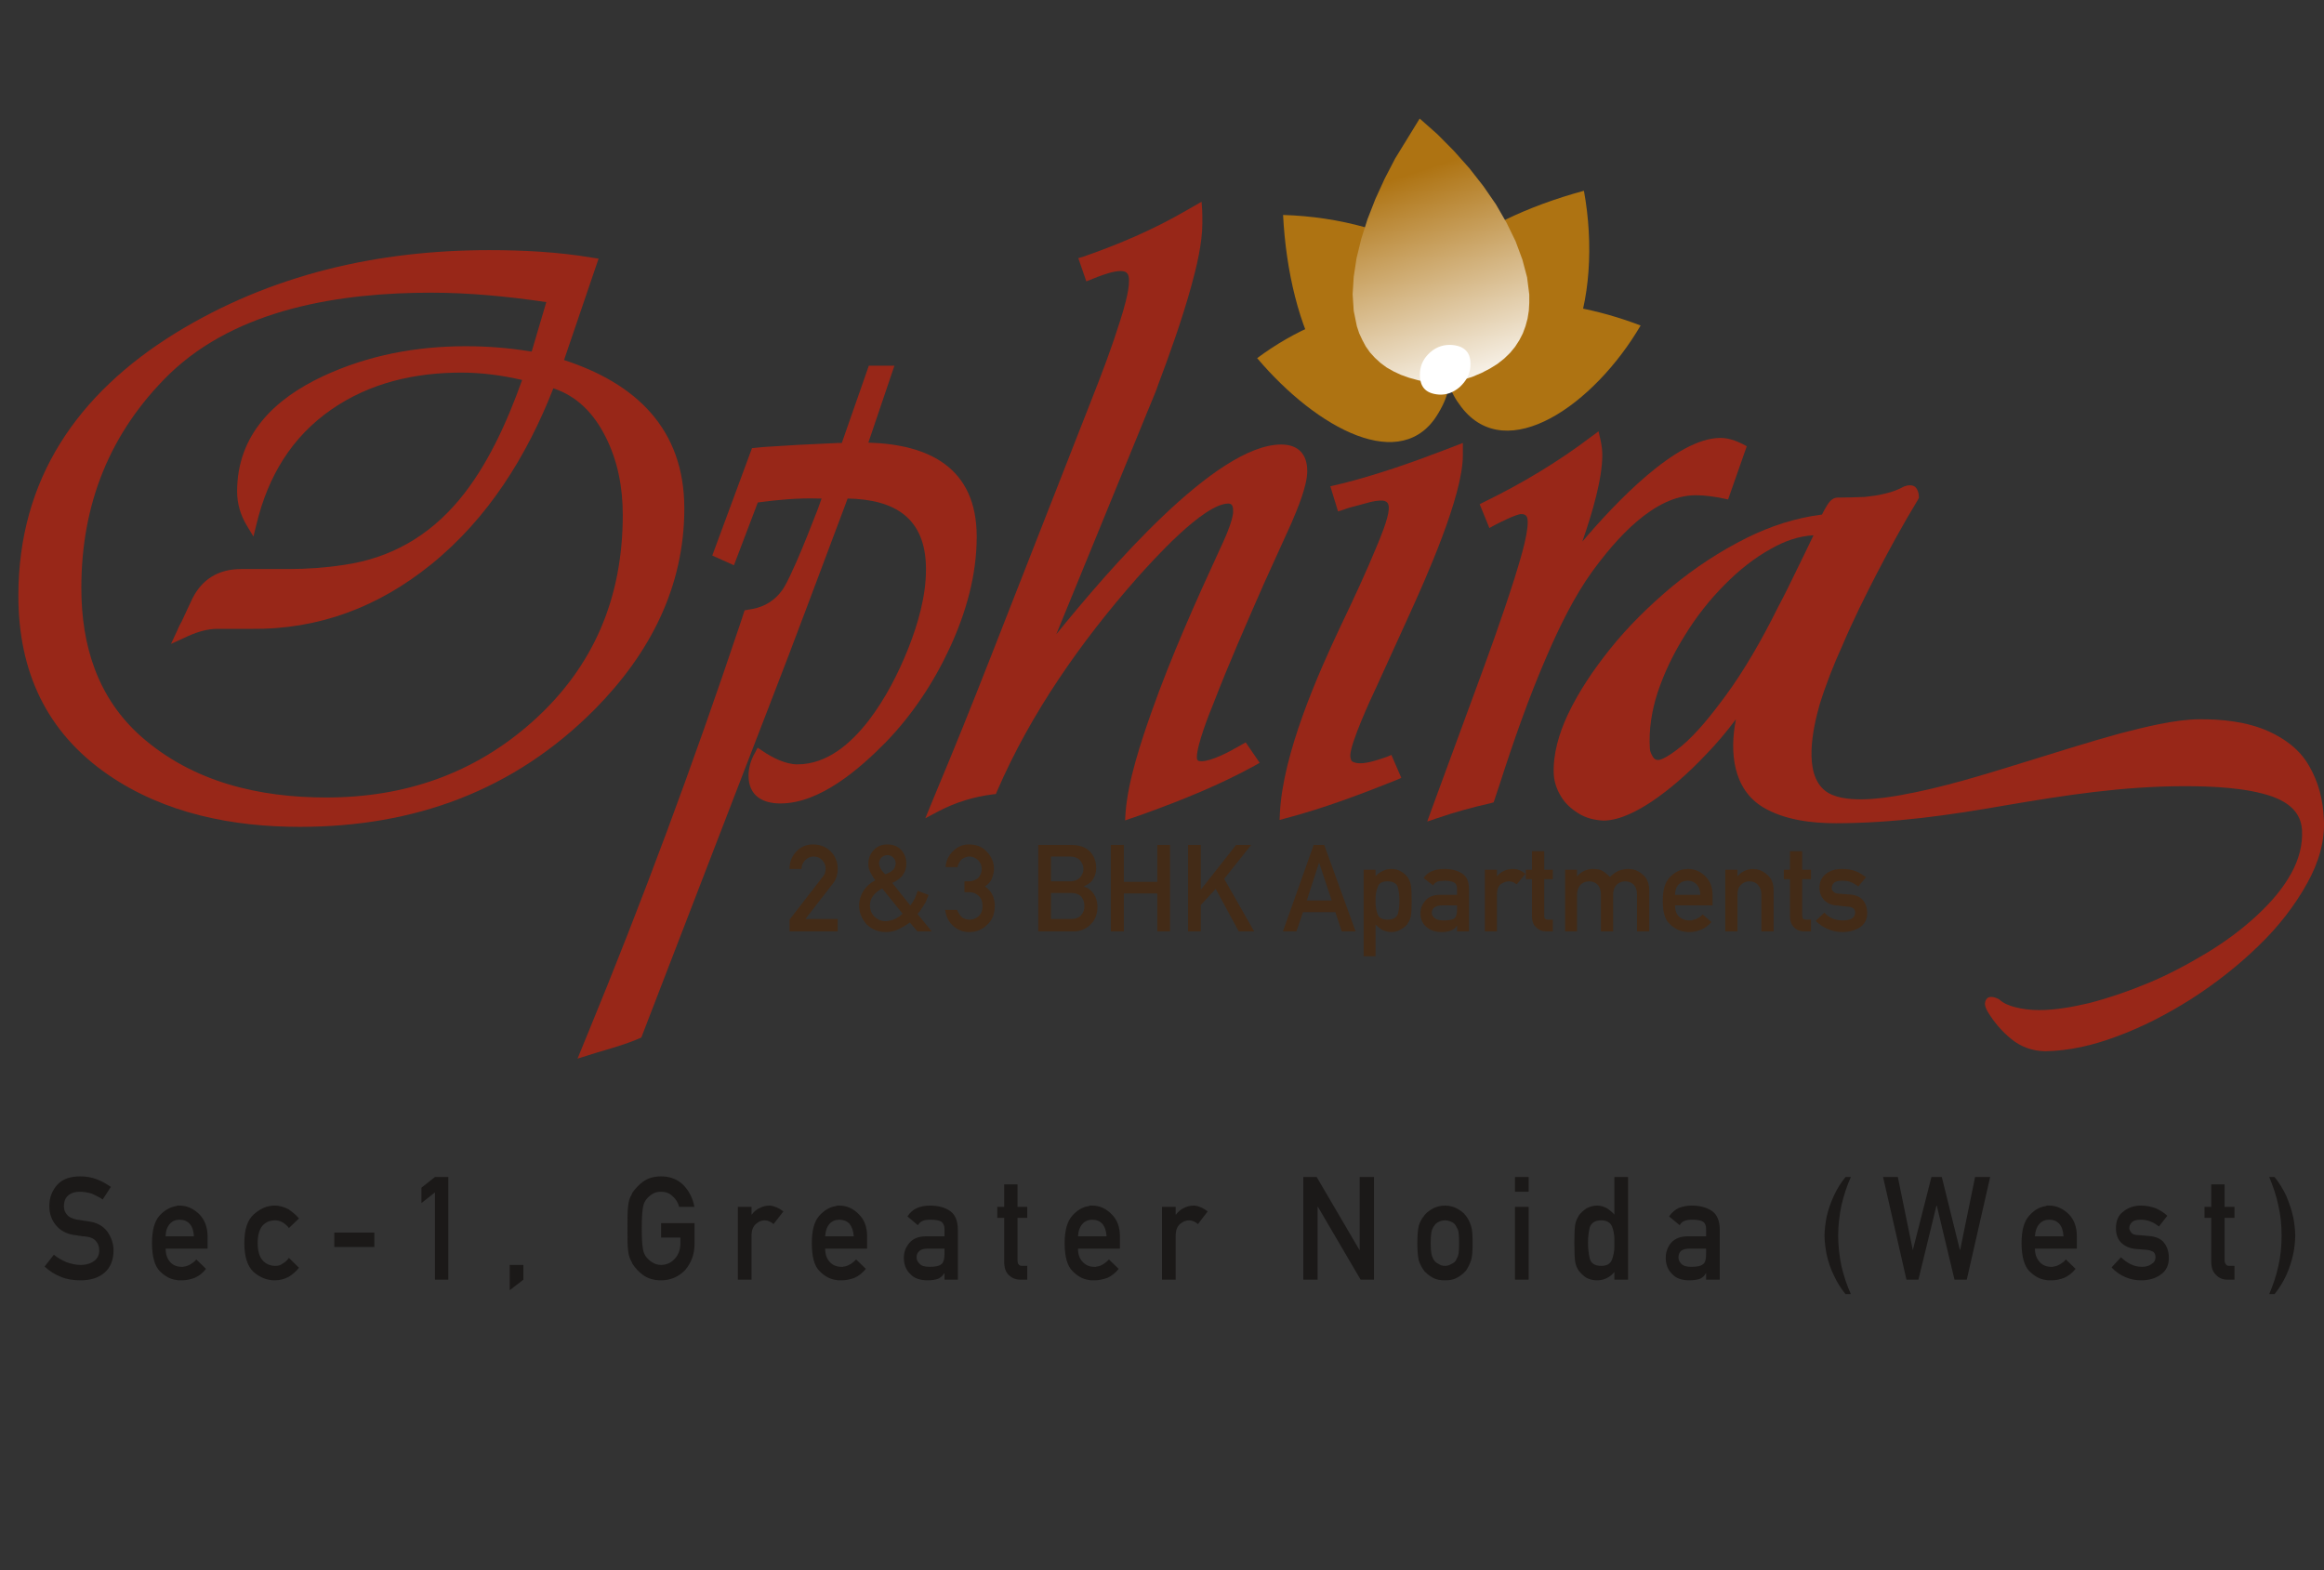 <?xml version="1.0" encoding="UTF-8"?>
<!DOCTYPE svg PUBLIC "-//W3C//DTD SVG 1.1//EN" "http://www.w3.org/Graphics/SVG/1.1/DTD/svg11.dtd">
<svg version="1.2" width="148mm" height="100mm" viewBox="0 0 14800 10000" preserveAspectRatio="xMidYMid" fill-rule="evenodd" stroke-width="28.222" stroke-linejoin="round" xmlns="http://www.w3.org/2000/svg" xmlns:ooo="http://xml.openoffice.org/svg/export" xmlns:xlink="http://www.w3.org/1999/xlink" xmlns:presentation="http://sun.com/xmlns/staroffice/presentation" xmlns:smil="http://www.w3.org/2001/SMIL20/" xmlns:anim="urn:oasis:names:tc:opendocument:xmlns:animation:1.0" xml:space="preserve">
 <rect x="0" y="0" width="14800" height="10000" fill="#333333" stroke="none"/>
 <defs class="ClipPathGroup">
  <clipPath id="presentation_clip_path" clipPathUnits="userSpaceOnUse">
   <rect x="0" y="0" width="14800" height="10000"/>
  </clipPath>
  <clipPath id="presentation_clip_path_shrink" clipPathUnits="userSpaceOnUse">
   <rect x="14" y="10" width="14771" height="9980"/>
  </clipPath>
 </defs>
 <defs class="TextShapeIndex">
  <g ooo:slide="id1" ooo:id-list="id3 id4 id5 id6 id7 id8 id9 id10 id11 id12 id13 id14 id15 id16 id17 id18 id19 id20 id21 id22 id23"/>
 </defs>
 <defs class="EmbeddedBulletChars">
  <g id="bullet-char-template-57356" transform="scale(0,-0)">
   <path d="M 580,1141 L 1163,571 580,0 -4,571 580,1141 Z"/>
  </g>
  <g id="bullet-char-template-57354" transform="scale(0,-0)">
   <path d="M 8,1128 L 1137,1128 1137,0 8,0 8,1128 Z"/>
  </g>
  <g id="bullet-char-template-10146" transform="scale(0,-0)">
   <path d="M 174,0 L 602,739 174,1481 1456,739 174,0 Z M 1358,739 L 309,1346 659,739 1358,739 Z"/>
  </g>
  <g id="bullet-char-template-10132" transform="scale(0,-0)">
   <path d="M 2015,739 L 1276,0 717,0 1260,543 174,543 174,936 1260,936 717,1481 1274,1481 2015,739 Z"/>
  </g>
  <g id="bullet-char-template-10007" transform="scale(0,-0)">
   <path d="M 0,-2 C -7,14 -16,27 -25,37 L 356,567 C 262,823 215,952 215,954 215,979 228,992 255,992 264,992 276,990 289,987 310,991 331,999 354,1012 L 381,999 492,748 772,1049 836,1024 860,1049 C 881,1039 901,1025 922,1006 886,937 835,863 770,784 769,783 710,716 594,584 L 774,223 C 774,196 753,168 711,139 L 727,119 C 717,90 699,76 672,76 641,76 570,178 457,381 L 164,-76 C 142,-110 111,-127 72,-127 30,-127 9,-110 8,-76 1,-67 -2,-52 -2,-32 -2,-23 -1,-13 0,-2 Z"/>
  </g>
  <g id="bullet-char-template-10004" transform="scale(0,-0)">
   <path d="M 285,-33 C 182,-33 111,30 74,156 52,228 41,333 41,471 41,549 55,616 82,672 116,743 169,778 240,778 293,778 328,747 346,684 L 369,508 C 377,444 397,411 428,410 L 1163,1116 C 1174,1127 1196,1133 1229,1133 1271,1133 1292,1118 1292,1087 L 1292,965 C 1292,929 1282,901 1262,881 L 442,47 C 390,-6 338,-33 285,-33 Z"/>
  </g>
  <g id="bullet-char-template-9679" transform="scale(0,-0)">
   <path d="M 813,0 C 632,0 489,54 383,161 276,268 223,411 223,592 223,773 276,916 383,1023 489,1130 632,1184 813,1184 992,1184 1136,1130 1245,1023 1353,916 1407,772 1407,592 1407,412 1353,268 1245,161 1136,54 992,0 813,0 Z"/>
  </g>
  <g id="bullet-char-template-8226" transform="scale(0,-0)">
   <path d="M 346,457 C 273,457 209,483 155,535 101,586 74,649 74,723 74,796 101,859 155,911 209,963 273,989 346,989 419,989 480,963 531,910 582,859 608,796 608,723 608,648 583,586 532,535 482,483 420,457 346,457 Z"/>
  </g>
  <g id="bullet-char-template-8211" transform="scale(0,-0)">
   <path d="M -4,459 L 1135,459 1135,606 -4,606 -4,459 Z"/>
  </g>
  <g id="bullet-char-template-61548" transform="scale(0,-0)">
   <path d="M 173,740 C 173,903 231,1043 346,1159 462,1274 601,1332 765,1332 928,1332 1067,1274 1183,1159 1299,1043 1357,903 1357,740 1357,577 1299,437 1183,322 1067,206 928,148 765,148 601,148 462,206 346,322 231,437 173,577 173,740 Z"/>
  </g>
 </defs>
 <g>
  <g id="id2" class="Master_Slide">
   <g id="bg-id2" class="Background"/>
   <g id="bo-id2" class="BackgroundObjects"/>
  </g>
 </g>
 <g class="SlideGroup">
  <g>
   <g id="container-id1">
    <g id="id1" class="Slide" clip-path="url(#presentation_clip_path)">
     <g class="Page">
      <g class="Group">
       <g class="Group">
        <g class="Group">
         <g class="com.sun.star.drawing.ClosedBezierShape">
          <g id="id3">
           <rect class="BoundingBox" stroke="none" fill="none" x="9214" y="1930" width="1235" height="814"/>
           <path fill="rgb(174,115,18)" stroke="none" d="M 9218,2278 C 9267,1849 9898,1863 10448,2073 10153,2577 9595,2970 9306,2592 9228,2491 9205,2404 9218,2278 Z"/>
          </g>
         </g>
         <g class="com.sun.star.drawing.ClosedBezierShape">
          <g id="id4">
           <rect class="BoundingBox" stroke="none" fill="none" x="8005" y="1966" width="1229" height="851"/>
           <path fill="rgb(174,115,18)" stroke="none" d="M 9160,2631 C 8931,3024 8389,2733 8006,2281 8479,1928 9135,1798 9223,2288 9245,2420 9230,2515 9160,2631 Z"/>
          </g>
         </g>
         <g class="com.sun.star.drawing.ClosedBezierShape">
          <g id="id5">
           <rect class="BoundingBox" stroke="none" fill="none" x="8171" y="1369" width="1221" height="1244"/>
           <path fill="rgb(174,115,18)" stroke="none" d="M 9020,2576 C 8509,2777 8208,2090 8171,1369 8885,1390 9607,1759 9330,2296 9255,2440 9169,2517 9020,2576 Z"/>
          </g>
         </g>
         <g class="com.sun.star.drawing.ClosedBezierShape">
          <g id="id6">
           <rect class="BoundingBox" stroke="none" fill="none" x="8977" y="1215" width="1145" height="1326"/>
           <path fill="rgb(174,115,18)" stroke="none" d="M 9057,2286 C 8753,1843 9375,1407 10087,1215 10212,1900 9994,2668 9402,2521 9241,2481 9147,2416 9057,2286 Z"/>
          </g>
         </g>
         <g class="com.sun.star.drawing.ClosedBezierShape">
          <g id="id7">
           <rect class="BoundingBox" stroke="none" fill="none" x="8614" y="755" width="1127" height="1686"/>
           <g>
            <defs>
             <linearGradient id="gradient1" x1="8875" y1="670" x2="9477" y2="2524" gradientUnits="userSpaceOnUse">
              <stop offset="0.23" style="stop-color:rgb(174,115,18)"/>
              <stop offset="1" style="stop-color:rgb(255,255,255)"/>
             </linearGradient>
            </defs>
            <path style="fill:url(#gradient1)" d="M 8974,2406 L 8921,2387 8874,2365 8830,2340 8791,2311 8756,2279 8725,2245 8698,2207 8676,2166 8656,2123 8641,2078 8621,1980 8614,1874 8621,1762 8639,1644 8669,1521 8709,1395 8759,1267 8818,1138 8885,1009 9041,755 9154,855 9259,961 9357,1071 9447,1186 9527,1302 9595,1420 9652,1537 9695,1653 9725,1766 9739,1876 9739,1928 9736,1979 9728,2029 9715,2077 9698,2123 9676,2166 9649,2208 9617,2247 9580,2283 9537,2317 9489,2347 9435,2375 9376,2400 9319,2418 9263,2431 9235,2435 9208,2438 9180,2439 9152,2439 9124,2437 9095,2434 9036,2423 8974,2406 Z"/>
           </g>
          </g>
         </g>
         <g class="com.sun.star.drawing.ClosedBezierShape">
          <g id="id8">
           <rect class="BoundingBox" stroke="none" fill="none" x="8614" y="1446" width="777" height="993"/>
          </g>
         </g>
         <g class="com.sun.star.drawing.ClosedBezierShape">
          <g id="id9">
           <rect class="BoundingBox" stroke="none" fill="none" x="8977" y="1400" width="766" height="1040"/>
          </g>
         </g>
         <g class="com.sun.star.drawing.ClosedBezierShape">
          <g id="id10">
           <rect class="BoundingBox" stroke="none" fill="none" x="9214" y="1930" width="527" height="507"/>
          </g>
         </g>
         <g class="com.sun.star.drawing.ClosedBezierShape">
          <g id="id11">
           <rect class="BoundingBox" stroke="none" fill="none" x="9449" y="1930" width="870" height="614"/>
          </g>
         </g>
         <g class="com.sun.star.drawing.ClosedBezierShape">
          <g id="id12">
           <rect class="BoundingBox" stroke="none" fill="none" x="8548" y="1966" width="921" height="647"/>
          </g>
         </g>
         <g class="com.sun.star.drawing.ClosedBezierShape">
          <g id="id13">
           <rect class="BoundingBox" stroke="none" fill="none" x="8977" y="1676" width="415" height="762"/>
          </g>
         </g>
         <g class="com.sun.star.drawing.ClosedBezierShape">
          <g id="id14">
           <rect class="BoundingBox" stroke="none" fill="none" x="117" y="1592" width="4243" height="3676"/>
           <path fill="rgb(152,39,24)" stroke="none" d="M 3592,2293 C 4044,2440 4358,2727 4358,3238 4358,3741 4137,4163 3790,4515 3272,5038 2635,5266 1909,5266 1482,5266 1050,5182 690,4935 295,4664 117,4275 117,3794 117,3048 496,2507 1113,2124 1725,1747 2407,1593 3117,1593 3337,1593 3557,1605 3771,1641 L 3812,1647 3592,2293 Z M 3592,2293 L 3592,2293 Z M 1155,3962 L 1218,3827 C 1280,3691 1389,3624 1536,3624 L 1835,3624 C 1953,3624 2070,3616 2188,3598 2484,3556 2728,3417 2921,3187 3102,2972 3230,2687 3325,2420 3196,2390 3066,2373 2938,2373 2643,2373 2358,2437 2112,2607 1857,2783 1707,3034 1634,3336 L 1614,3417 1571,3346 C 1531,3279 1510,3207 1510,3130 1510,2768 1749,2540 2057,2396 2344,2262 2652,2205 2966,2205 3100,2205 3232,2215 3365,2236 L 3386,2239 3479,1924 C 3235,1888 2988,1864 2747,1864 2172,1864 1514,1963 1079,2382 699,2754 518,3211 518,3744 518,4111 621,4444 898,4690 1228,4981 1649,5079 2077,5079 2574,5079 3017,4930 3392,4595 3783,4245 3966,3804 3966,3279 3966,3104 3934,2933 3854,2777 3780,2632 3675,2523 3524,2473 3355,2905 3107,3303 2745,3595 2410,3866 2030,4010 1600,4005 L 1392,4005 C 1318,4003 1242,4029 1174,4062 L 1089,4101 1128,4017 C 1135,4000 1145,3978 1155,3962 Z"/>
          </g>
         </g>
         <g class="com.sun.star.drawing.ClosedBezierShape">
          <g id="id15">
           <rect class="BoundingBox" stroke="none" fill="none" x="3678" y="2328" width="2543" height="4415"/>
           <path fill="rgb(152,39,24)" stroke="none" d="M 5530,2819 C 5914,2830 6220,2977 6220,3418 6220,3665 6151,3904 6049,4125 5946,4347 5811,4551 5642,4726 5474,4897 5222,5117 4970,5117 4854,5117 4767,5066 4767,4940 4767,4889 4782,4839 4808,4794 L 4825,4762 4855,4782 C 4916,4824 5002,4868 5078,4868 5269,4868 5420,4733 5532,4589 5638,4450 5719,4293 5784,4130 5846,3974 5897,3797 5897,3626 5897,3296 5696,3181 5398,3175 L 5379,3226 C 5217,3655 5058,4087 4891,4515 L 4084,6608 4072,6613 C 3986,6651 3883,6679 3793,6706 L 3678,6742 3741,6588 C 4094,5731 4416,4861 4711,3981 L 4742,3887 4793,3878 C 4872,3863 4936,3823 4984,3755 5018,3703 5046,3634 5072,3578 5121,3466 5165,3353 5209,3240 L 5232,3175 5209,3175 C 5083,3171 4953,3183 4826,3200 L 4674,3600 4536,3538 4789,2854 4859,2847 5087,2833 5342,2821 C 5347,2821 5354,2821 5361,2821 L 5533,2329 5696,2329 5530,2819 Z"/>
          </g>
         </g>
         <g class="com.sun.star.drawing.ClosedBezierShape">
          <g id="id16">
           <rect class="BoundingBox" stroke="none" fill="none" x="5893" y="1285" width="2434" height="3942"/>
           <path fill="rgb(152,39,24)" stroke="none" d="M 6727,4039 C 7057,3633 7742,2831 8159,2831 8266,2831 8325,2891 8325,3000 8325,3096 8261,3245 8224,3332 L 8051,3713 C 7940,3966 7828,4220 7728,4479 7699,4549 7622,4746 7622,4822 7622,4844 7630,4848 7652,4848 7715,4848 7828,4788 7880,4758 L 7933,4728 8022,4858 7989,4877 C 7767,4999 7522,5098 7283,5184 L 7165,5225 7168,5174 C 7184,4969 7267,4722 7334,4532 7459,4180 7612,3837 7767,3501 7792,3449 7853,3315 7853,3259 7853,3235 7852,3207 7823,3207 7664,3207 7338,3573 7241,3681 6886,4084 6565,4540 6350,5038 L 6342,5057 6323,5059 C 6201,5074 6085,5110 5976,5167 L 5893,5211 5959,5050 C 6078,4767 6193,4480 6306,4192 L 6957,2531 C 7020,2372 7082,2207 7133,2044 7155,1975 7190,1860 7190,1788 7190,1747 7179,1726 7136,1726 7092,1726 7028,1749 6988,1764 L 6918,1792 6867,1644 6901,1634 C 7125,1556 7346,1462 7552,1342 L 7652,1285 7656,1340 C 7657,1366 7657,1393 7657,1421 7657,1548 7620,1701 7586,1824 7527,2037 7451,2250 7373,2457 7365,2483 7353,2509 7343,2535 7317,2598 7290,2662 7265,2725 7165,2967 7067,3211 6967,3453 L 6727,4039 Z"/>
          </g>
         </g>
         <g class="com.sun.star.drawing.ClosedBezierShape">
          <g id="id17">
           <rect class="BoundingBox" stroke="none" fill="none" x="8149" y="2821" width="1169" height="2402"/>
           <path fill="rgb(152,39,24)" stroke="none" d="M 8609,4848 C 8623,4858 8645,4861 8660,4861 8707,4863 8788,4836 8832,4820 L 8861,4808 8924,4954 8892,4968 C 8665,5059 8428,5148 8193,5210 L 8149,5222 8151,5175 C 8171,4801 8384,4311 8543,3976 8621,3813 8699,3646 8768,3478 8790,3427 8841,3302 8844,3245 8846,3211 8839,3192 8804,3188 8778,3187 8748,3192 8721,3199 L 8602,3231 8601,3231 C 8587,3235 8567,3242 8553,3247 L 8521,3257 8472,3097 8565,3075 C 8777,3020 8985,2948 9186,2871 L 9316,2821 9316,2900 C 9316,3159 9078,3689 8971,3924 L 8766,4374 C 8729,4451 8602,4728 8599,4810 8599,4824 8601,4837 8609,4848 Z"/>
          </g>
         </g>
         <g class="com.sun.star.drawing.ClosedBezierShape">
          <g id="id18">
           <rect class="BoundingBox" stroke="none" fill="none" x="9089" y="2747" width="2036" height="2486"/>
           <path fill="rgb(152,39,24)" stroke="none" d="M 10077,3449 C 10283,3207 10674,2789 10956,2789 11005,2789 11054,2806 11098,2828 L 11124,2842 11005,3181 10977,3175 C 10919,3163 10858,3154 10799,3154 10529,3154 10287,3439 10141,3638 10026,3797 9932,3990 9854,4170 9737,4438 9639,4719 9549,4999 L 9512,5110 9494,5115 C 9379,5141 9265,5172 9155,5210 L 9089,5232 9144,5081 9385,4426 C 9475,4182 9565,3935 9644,3686 9671,3597 9729,3420 9729,3326 9729,3293 9722,3274 9688,3274 9656,3274 9548,3329 9519,3344 L 9485,3363 9423,3211 9451,3197 C 9693,3079 9925,2940 10138,2778 L 10180,2747 10192,2799 C 10199,2831 10204,2864 10204,2898 10204,3051 10140,3267 10077,3449 Z"/>
          </g>
         </g>
         <g class="com.sun.star.drawing.ClosedBezierShape">
          <g id="id19">
           <rect class="BoundingBox" stroke="none" fill="none" x="9894" y="3090" width="4908" height="3607"/>
           <path fill="rgb(152,39,24)" stroke="none" d="M 11055,4581 C 10993,4663 10927,4742 10854,4816 10751,4924 10636,5027 10511,5110 10428,5164 10318,5224 10215,5226 10157,5224 10101,5211 10052,5180 10007,5152 9968,5118 9941,5072 9915,5031 9899,4984 9895,4935 9888,4804 9929,4670 9983,4554 10054,4403 10149,4264 10252,4135 10370,3987 10506,3855 10649,3735 10795,3615 10954,3510 11123,3426 11273,3351 11436,3298 11603,3277 11612,3258 11622,3241 11632,3224 11647,3198 11667,3172 11698,3169 L 11699,3169 11701,3169 C 11759,3169 11816,3167 11874,3165 11918,3160 11963,3155 12007,3143 12048,3134 12088,3119 12126,3098 12149,3090 12176,3085 12198,3102 L 12198,3104 12200,3104 C 12213,3119 12219,3140 12220,3160 L 12220,3171 12215,3181 C 12122,3334 12036,3491 11953,3651 11875,3802 11799,3955 11732,4113 11677,4234 11627,4361 11588,4487 11546,4636 11481,4924 11623,5036 11733,5123 11984,5086 12109,5063 12367,5017 12631,4935 12883,4857 13089,4794 13296,4727 13505,4670 13658,4631 13844,4583 14001,4581 14148,4579 14309,4596 14446,4657 14552,4705 14645,4773 14704,4876 14765,4979 14794,5096 14799,5214 14808,5358 14764,5497 14694,5623 14613,5770 14507,5904 14386,6021 14255,6149 14109,6263 13955,6362 13803,6458 13644,6541 13477,6602 13333,6656 13179,6693 13023,6695 12942,6693 12870,6668 12807,6616 12748,6568 12699,6510 12658,6443 12648,6424 12636,6402 12643,6379 12655,6336 12699,6348 12726,6362 L 12731,6364 12734,6367 C 12760,6391 12797,6405 12831,6414 12880,6427 12934,6433 12986,6433 13093,6433 13203,6412 13306,6388 13433,6355 13558,6312 13680,6261 13808,6208 13933,6141 14053,6069 14167,6000 14275,5921 14373,5830 14459,5750 14537,5662 14593,5559 14640,5473 14665,5382 14660,5285 14652,5170 14571,5110 14471,5073 14304,5015 14082,5007 13908,5007 13517,5008 13160,5063 12778,5128 12413,5192 12066,5242 11694,5243 11540,5243 11365,5223 11229,5142 11037,5027 11013,4792 11055,4581 Z M 11055,4581 L 11055,4581 Z M 11549,3409 C 11454,3414 11363,3447 11282,3493 11172,3553 11074,3632 10986,3721 10888,3819 10803,3927 10730,4046 10658,4161 10599,4282 10556,4411 10519,4526 10499,4648 10507,4768 10507,4785 10517,4804 10526,4820 10534,4832 10543,4840 10558,4840 10594,4842 10680,4775 10707,4753 10807,4670 10903,4547 10981,4442 11111,4267 11224,4066 11322,3869 11363,3792 11402,3713 11439,3636 11476,3560 11513,3485 11549,3409 Z"/>
          </g>
         </g>
         <g class="com.sun.star.drawing.ClosedBezierShape">
          <g id="id20">
           <rect class="BoundingBox" stroke="none" fill="none" x="8005" y="750" width="2444" height="2065"/>
          </g>
         </g>
         <g class="com.sun.star.drawing.ClosedBezierShape">
          <g id="id21">
           <rect class="BoundingBox" stroke="none" fill="none" x="9042" y="2196" width="324" height="319"/>
           <path fill="rgb(255,255,255)" stroke="none" d="M 9246,2197 C 9332,2204 9371,2250 9364,2338 9359,2386 9337,2427 9296,2465 9254,2501 9210,2516 9163,2513 9075,2506 9038,2460 9043,2372 9046,2322 9068,2279 9109,2243 9151,2207 9196,2194 9246,2197 Z"/>
          </g>
         </g>
        </g>
        <g class="com.sun.star.drawing.ClosedBezierShape">
         <g id="id22">
          <rect class="BoundingBox" stroke="none" fill="none" x="5027" y="5377" width="6866" height="714"/>
          <path fill="rgb(67,43,23)" stroke="none" d="M 5028,5932 L 5028,5857 5237,5587 C 5246,5577 5253,5567 5254,5558 5256,5549 5258,5541 5258,5534 5258,5532 5258,5532 5258,5532 L 5258,5531 C 5258,5512 5251,5495 5237,5479 5224,5464 5205,5455 5183,5455 5163,5455 5144,5462 5129,5477 5114,5491 5105,5510 5104,5534 L 5028,5534 C 5028,5489 5043,5453 5072,5422 5102,5392 5136,5378 5176,5378 5222,5378 5259,5392 5290,5422 5320,5453 5335,5491 5335,5534 5335,5551 5332,5568 5327,5585 5322,5601 5313,5616 5302,5630 L 5129,5853 5335,5853 5335,5932 5028,5932 Z M 5028,5932 L 5028,5932 Z M 5843,5932 L 5794,5875 C 5770,5893 5746,5906 5723,5918 5697,5930 5670,5936 5642,5936 5591,5936 5550,5918 5518,5886 5488,5851 5471,5812 5471,5767 5471,5735 5481,5702 5498,5675 5516,5646 5542,5623 5574,5606 5562,5591 5552,5573 5543,5556 5533,5539 5530,5520 5530,5501 5530,5469 5540,5440 5564,5414 5586,5390 5614,5378 5652,5378 5687,5378 5718,5390 5740,5414 5762,5440 5772,5469 5772,5501 5772,5527 5765,5549 5751,5570 5738,5591 5714,5609 5682,5623 L 5797,5767 C 5809,5752 5817,5738 5826,5721 5833,5706 5839,5690 5844,5673 L 5914,5700 C 5910,5707 5909,5714 5905,5719 5902,5726 5900,5735 5897,5742 5888,5755 5882,5769 5871,5783 5863,5798 5853,5810 5843,5821 L 5934,5932 5843,5932 Z M 5843,5932 L 5843,5932 Z M 5748,5819 L 5618,5658 C 5591,5673 5570,5690 5559,5707 5545,5726 5540,5747 5540,5767 5540,5795 5550,5819 5569,5838 5589,5857 5613,5867 5640,5867 5650,5867 5660,5865 5672,5862 5684,5860 5694,5855 5706,5850 5713,5845 5719,5841 5728,5836 5735,5831 5741,5826 5748,5819 Z M 5748,5819 L 5748,5819 Z M 5598,5498 C 5598,5503 5599,5508 5601,5515 5603,5520 5604,5525 5608,5531 5611,5537 5614,5544 5620,5549 5626,5556 5631,5563 5638,5568 5663,5560 5680,5548 5691,5537 5699,5525 5704,5512 5704,5498 5704,5484 5699,5472 5689,5462 5679,5452 5667,5446 5652,5446 5636,5446 5623,5452 5613,5462 5603,5472 5598,5484 5598,5498 Z M 5598,5498 L 5598,5498 Z M 6142,5682 L 6142,5613 6169,5613 C 6194,5613 6215,5604 6230,5591 6244,5575 6252,5556 6252,5534 6252,5512 6244,5493 6228,5477 6213,5464 6194,5455 6172,5455 L 6171,5455 6169,5455 C 6154,5457 6139,5462 6125,5472 6112,5484 6103,5500 6098,5522 L 6022,5522 C 6024,5483 6041,5448 6069,5421 6098,5392 6132,5378 6169,5378 6218,5378 6257,5393 6286,5426 6315,5457 6330,5493 6330,5534 6330,5534 6330,5536 6330,5537 6330,5537 6330,5539 6330,5541 6328,5560 6323,5579 6316,5597 6308,5616 6293,5632 6272,5646 6293,5659 6308,5676 6318,5695 6328,5714 6333,5736 6335,5757 6335,5759 6335,5760 6335,5762 6335,5764 6335,5766 6335,5767 6335,5819 6320,5860 6287,5889 6257,5920 6218,5936 6171,5936 6135,5936 6101,5924 6073,5899 6044,5875 6025,5841 6019,5795 L 6095,5795 C 6103,5814 6112,5829 6125,5841 6137,5851 6154,5857 6176,5857 6198,5857 6216,5850 6233,5834 6250,5819 6257,5797 6257,5771 6257,5743 6250,5721 6233,5706 6216,5690 6198,5682 6174,5682 L 6142,5682 Z M 6142,5682 L 6142,5682 Z M 6612,5932 L 6612,5381 6820,5381 C 6873,5381 6913,5395 6940,5422 6967,5450 6981,5486 6981,5529 6981,5551 6976,5573 6964,5594 6954,5615 6932,5632 6901,5646 L 6901,5647 C 6930,5654 6950,5670 6966,5694 6981,5716 6988,5743 6989,5771 L 6989,5773 C 6989,5774 6989,5774 6989,5776 6989,5822 6974,5860 6944,5889 6915,5917 6879,5932 6839,5932 L 6612,5932 Z M 6612,5932 L 6612,5932 Z M 6818,5687 L 6693,5687 6693,5853 6818,5853 C 6849,5853 6873,5845 6886,5827 6900,5812 6906,5791 6906,5771 6906,5748 6900,5728 6886,5711 6873,5695 6849,5687 6818,5687 Z M 6818,5687 L 6818,5687 Z M 6812,5455 L 6693,5455 6693,5613 6812,5613 C 6842,5613 6864,5604 6878,5589 6891,5573 6900,5556 6900,5534 6900,5513 6891,5495 6878,5479 6864,5464 6842,5455 6812,5455 Z M 6812,5455 L 6812,5455 Z M 7370,5932 L 7370,5690 7157,5690 7157,5932 7074,5932 7074,5381 7157,5381 7157,5616 7370,5616 7370,5381 7451,5381 7451,5932 7370,5932 Z M 7370,5932 L 7370,5932 Z M 7566,5932 L 7566,5381 7647,5381 7647,5664 7649,5664 7872,5381 7968,5381 7796,5597 7987,5932 7889,5932 7742,5661 7647,5764 7647,5932 7566,5932 Z M 7566,5932 L 7566,5932 Z M 8545,5932 L 8504,5809 8298,5809 8256,5932 8170,5932 8366,5381 8433,5381 8633,5932 8545,5932 Z M 8545,5932 L 8545,5932 Z M 8322,5735 L 8481,5735 8401,5495 8400,5495 8322,5735 Z M 8322,5735 L 8322,5735 Z M 8684,6090 L 8684,5539 8760,5539 8760,5580 C 8772,5567 8787,5556 8804,5548 8822,5539 8839,5534 8859,5534 8883,5534 8903,5539 8920,5549 8937,5558 8951,5570 8963,5585 L 8964,5587 8964,5587 C 8974,5601 8981,5618 8985,5637 8988,5656 8990,5688 8990,5736 8990,5783 8988,5815 8985,5834 8981,5853 8974,5869 8964,5882 L 8964,5884 C 8964,5884 8963,5884 8963,5886 8951,5899 8937,5911 8920,5920 8903,5930 8883,5936 8859,5936 8839,5936 8822,5930 8805,5924 8790,5915 8775,5903 8760,5889 L 8760,6090 8684,6090 Z M 8684,6090 L 8684,6090 Z M 8836,5857 C 8871,5857 8893,5845 8902,5821 8909,5797 8912,5769 8912,5738 L 8912,5738 8912,5736 C 8912,5704 8909,5676 8902,5651 8895,5627 8873,5613 8836,5613 8804,5613 8783,5623 8775,5646 8766,5668 8761,5690 8760,5716 8760,5719 8760,5723 8760,5726 8760,5728 8760,5731 8760,5736 8760,5740 8760,5743 8760,5747 8760,5750 8760,5754 8760,5757 8761,5781 8766,5805 8775,5826 8783,5846 8804,5857 8836,5857 Z M 8836,5857 L 8836,5857 Z M 9279,5932 L 9279,5896 9277,5896 C 9269,5910 9257,5920 9243,5925 9228,5932 9208,5936 9182,5936 9139,5936 9106,5924 9081,5901 9057,5879 9046,5850 9046,5817 9046,5785 9057,5759 9078,5735 9098,5711 9130,5699 9171,5699 L 9279,5699 9279,5659 C 9279,5640 9272,5627 9260,5620 9247,5613 9226,5609 9199,5609 9179,5609 9164,5611 9154,5615 9142,5620 9133,5627 9127,5639 L 9066,5592 C 9081,5570 9098,5556 9120,5548 9142,5539 9167,5534 9196,5534 9243,5534 9282,5544 9311,5563 9341,5582 9355,5615 9355,5663 L 9355,5932 9279,5932 Z M 9279,5932 L 9279,5932 Z M 9279,5795 L 9279,5766 9186,5766 C 9162,5766 9147,5771 9135,5779 9125,5786 9118,5798 9118,5812 9118,5826 9125,5838 9135,5846 9147,5857 9166,5862 9193,5862 9225,5862 9247,5858 9259,5851 9272,5843 9279,5824 9279,5795 Z M 9279,5795 L 9279,5795 Z M 9456,5932 L 9456,5539 9533,5539 9533,5580 9534,5580 C 9546,5565 9561,5555 9578,5546 9595,5539 9615,5534 9634,5534 9651,5534 9664,5537 9678,5543 9691,5548 9703,5556 9715,5565 L 9659,5632 C 9654,5630 9651,5627 9648,5625 9644,5622 9641,5620 9637,5618 9632,5616 9627,5616 9624,5615 9619,5613 9614,5613 9609,5613 9590,5613 9573,5620 9556,5632 9541,5646 9533,5666 9533,5695 L 9533,5932 9456,5932 Z M 9456,5932 L 9456,5932 Z M 9756,5539 L 9756,5421 9834,5421 9834,5539 9889,5539 9889,5599 9834,5599 9834,5827 C 9834,5839 9835,5846 9839,5851 9844,5855 9850,5857 9861,5857 L 9889,5857 9889,5932 9849,5932 C 9822,5932 9800,5924 9783,5906 9764,5889 9756,5865 9756,5834 L 9756,5599 9717,5599 9717,5539 9756,5539 Z M 9756,5539 L 9756,5539 Z M 9967,5932 L 9967,5539 10043,5539 10043,5580 10045,5580 C 10057,5565 10072,5555 10089,5546 10106,5539 10124,5534 10145,5534 10172,5534 10194,5539 10209,5549 10226,5560 10239,5572 10253,5585 10270,5568 10288,5555 10307,5546 10326,5539 10349,5534 10375,5534 10378,5534 10381,5536 10385,5536 10388,5536 10392,5536 10395,5536 10422,5541 10447,5555 10469,5577 10491,5599 10503,5630 10503,5670 L 10503,5932 10425,5932 10425,5697 C 10425,5671 10419,5651 10405,5635 10390,5620 10371,5613 10349,5613 10329,5613 10310,5620 10295,5635 10280,5651 10273,5671 10273,5697 L 10273,5932 10195,5932 10195,5697 C 10195,5671 10189,5651 10175,5635 10160,5620 10141,5613 10121,5613 10099,5613 10080,5620 10065,5635 10052,5651 10043,5671 10043,5697 L 10043,5932 9967,5932 Z M 9967,5932 L 9967,5932 Z M 10906,5766 L 10667,5766 C 10667,5798 10676,5822 10693,5838 10709,5853 10731,5862 10758,5862 10762,5862 10764,5862 10767,5862 10770,5862 10774,5862 10777,5860 10787,5858 10799,5855 10811,5848 10823,5843 10833,5834 10843,5824 L 10899,5872 C 10880,5894 10858,5911 10835,5920 10811,5930 10786,5936 10760,5936 10755,5936 10750,5936 10745,5936 10740,5934 10735,5934 10730,5934 10694,5929 10662,5913 10633,5884 10603,5857 10589,5807 10589,5738 10589,5668 10603,5620 10632,5589 10659,5560 10691,5541 10725,5536 10728,5536 10731,5536 10737,5536 10740,5536 10743,5534 10747,5534 10791,5534 10828,5549 10858,5579 10890,5609 10906,5649 10906,5699 L 10906,5766 Z M 10906,5766 L 10906,5766 Z M 10667,5699 L 10828,5699 C 10828,5670 10819,5647 10804,5632 10789,5616 10770,5609 10747,5609 10725,5609 10706,5616 10691,5632 10676,5647 10667,5670 10667,5699 Z M 10667,5699 L 10667,5699 Z M 10987,5932 L 10987,5539 11065,5539 11065,5580 11066,5580 C 11078,5565 11093,5555 11110,5546 11127,5539 11146,5534 11166,5534 11169,5534 11173,5536 11176,5536 11180,5536 11183,5536 11186,5536 11213,5541 11239,5555 11261,5577 11283,5599 11295,5630 11295,5670 L 11295,5932 11217,5932 11217,5697 C 11217,5671 11210,5651 11195,5635 11181,5620 11163,5613 11141,5613 11119,5613 11102,5620 11087,5635 11071,5651 11065,5671 11065,5697 L 11065,5932 10987,5932 Z M 10987,5932 L 10987,5932 Z M 11399,5539 L 11399,5421 11477,5421 11477,5539 11533,5539 11533,5599 11477,5599 11477,5827 C 11477,5839 11479,5846 11482,5851 11487,5855 11494,5857 11504,5857 L 11533,5857 11533,5932 11492,5932 C 11465,5932 11443,5924 11425,5906 11408,5889 11399,5865 11399,5834 L 11399,5599 11360,5599 11360,5539 11399,5539 Z M 11399,5539 L 11399,5539 Z M 11563,5865 L 11618,5812 C 11633,5829 11651,5841 11670,5850 11690,5858 11712,5862 11738,5862 11760,5862 11778,5858 11793,5850 11807,5841 11814,5829 11814,5812 11814,5798 11809,5788 11800,5783 11792,5778 11780,5774 11766,5774 L 11699,5767 C 11667,5766 11641,5754 11619,5735 11599,5714 11587,5688 11587,5654 11587,5615 11602,5585 11629,5565 11656,5544 11690,5534 11731,5534 11765,5534 11793,5539 11819,5549 11842,5558 11863,5572 11883,5587 L 11834,5646 C 11819,5634 11804,5625 11787,5618 11770,5611 11753,5609 11731,5609 11707,5609 11689,5613 11680,5622 11670,5632 11665,5642 11665,5656 11665,5664 11668,5671 11677,5680 11683,5687 11697,5692 11716,5692 L 11780,5697 C 11820,5700 11848,5712 11866,5736 11883,5757 11891,5785 11891,5815 11891,5853 11876,5884 11846,5905 11815,5925 11776,5936 11733,5936 11700,5936 11672,5930 11643,5918 11614,5906 11587,5889 11563,5865 Z"/>
         </g>
        </g>
       </g>
       <g class="com.sun.star.drawing.ClosedBezierShape">
        <g id="id23">
         <rect class="BoundingBox" stroke="none" fill="none" x="284" y="7492" width="14334" height="751"/>
         <path fill="rgb(27,25,24)" stroke="none" d="M 284,8066 L 343,7991 C 365,8009 392,8025 422,8038 450,8048 481,8056 513,8056 551,8056 579,8046 602,8029 622,8013 632,7991 632,7964 632,7942 626,7921 613,7907 602,7891 581,7880 554,7876 549,7876 545,7876 539,7874 535,7874 530,7874 526,7874 518,7872 511,7870 501,7870 494,7868 484,7866 475,7866 422,7858 384,7837 356,7803 329,7770 314,7729 314,7682 314,7625 333,7580 367,7543 401,7508 448,7492 511,7492 549,7492 583,7498 615,7510 649,7523 677,7539 706,7559 L 654,7639 C 634,7625 609,7613 585,7602 558,7594 533,7590 507,7590 479,7590 456,7596 435,7613 416,7629 407,7651 407,7684 407,7702 413,7721 426,7735 439,7752 462,7762 492,7768 499,7768 509,7770 520,7772 532,7774 545,7776 558,7778 615,7784 656,7807 683,7843 709,7880 723,7919 723,7964 723,8023 704,8072 666,8105 628,8138 577,8154 513,8154 467,8154 426,8148 388,8132 350,8117 314,8095 284,8066 Z M 284,8066 L 284,8066 Z M 1322,7952 L 1055,7952 C 1055,7989 1065,8017 1084,8038 1102,8058 1127,8068 1157,8068 1159,8068 1163,8068 1167,8068 1170,8066 1172,8066 1176,8066 1189,8064 1203,8058 1216,8050 1229,8042 1240,8034 1250,8021 L 1312,8081 C 1291,8107 1269,8126 1240,8138 1214,8148 1187,8154 1157,8154 1152,8154 1148,8154 1142,8154 1136,8154 1131,8154 1125,8152 1085,8148 1050,8128 1017,8095 985,8062 968,8001 968,7917 968,7837 983,7780 1015,7743 1046,7709 1082,7688 1118,7682 1123,7682 1127,7678 1131,7678 1136,7678 1140,7678 1144,7678 1191,7678 1233,7698 1269,7733 1303,7768 1322,7815 1322,7874 L 1322,7952 Z M 1322,7952 L 1322,7952 Z M 1055,7874 L 1235,7874 C 1233,7839 1225,7813 1208,7794 1191,7776 1170,7768 1144,7768 1119,7768 1099,7776 1082,7794 1065,7813 1055,7839 1055,7874 Z M 1055,7874 L 1055,7874 Z M 1840,8011 L 1904,8074 C 1885,8099 1862,8117 1838,8132 1811,8146 1783,8154 1749,8154 1700,8154 1656,8136 1615,8101 1575,8064 1556,8001 1556,7917 1556,7831 1575,7772 1615,7735 1656,7698 1700,7678 1749,7678 1783,7678 1811,7688 1838,7702 1862,7719 1885,7737 1904,7760 L 1840,7821 C 1830,7807 1817,7796 1802,7786 1787,7778 1772,7772 1753,7772 1719,7772 1690,7784 1671,7807 1652,7829 1641,7866 1641,7917 1641,7966 1652,8003 1671,8025 1690,8048 1719,8062 1753,8062 1772,8062 1787,8058 1802,8046 1817,8038 1830,8025 1840,8011 Z M 1840,8011 L 1840,8011 Z M 2129,7942 L 2129,7850 2384,7850 2384,7942 2129,7942 Z M 2129,7942 L 2129,7942 Z M 2770,8150 L 2770,7594 2684,7662 2684,7564 2770,7496 2855,7496 2855,8150 2770,8150 Z M 2770,8150 L 2770,8150 Z M 3246,8217 L 3246,8056 3333,8056 3333,8150 3246,8217 Z M 3246,8217 L 3246,8217 Z M 4210,7882 L 4210,7790 4423,7790 4423,7923 C 4423,7987 4403,8042 4363,8089 4321,8132 4270,8154 4210,8154 4166,8154 4129,8144 4096,8121 4066,8099 4044,8074 4026,8046 4026,8044 4025,8044 4025,8042 4023,8040 4023,8038 4023,8036 4021,8034 4019,8032 4019,8029 4017,8027 4017,8025 4015,8023 4008,8007 4002,7987 4000,7962 3996,7938 3996,7891 3996,7823 3996,7754 3996,7709 4000,7684 4002,7658 4008,7637 4015,7621 4017,7619 4017,7617 4019,7615 4019,7613 4021,7611 4023,7608 4023,7606 4023,7604 4025,7602 4025,7600 4026,7600 4026,7598 4044,7572 4066,7547 4096,7525 4129,7502 4166,7492 4210,7492 4267,7492 4314,7510 4352,7547 4389,7586 4412,7631 4422,7686 L 4325,7686 C 4318,7658 4304,7637 4284,7619 4263,7598 4238,7590 4210,7590 4189,7590 4170,7594 4155,7604 4140,7613 4127,7625 4117,7637 4115,7639 4115,7641 4113,7643 4112,7643 4112,7645 4110,7647 4100,7662 4095,7682 4093,7702 4089,7725 4087,7764 4087,7823 4087,7882 4089,7923 4093,7944 4095,7964 4100,7982 4110,7997 4112,7999 4112,8001 4113,8003 4115,8003 4115,8005 4117,8007 4127,8019 4140,8032 4155,8040 4170,8050 4189,8056 4210,8056 4244,8056 4274,8042 4297,8017 4321,7991 4333,7958 4333,7917 L 4333,7882 4210,7882 Z M 4210,7882 L 4210,7882 Z M 4699,8150 L 4699,7686 4786,7686 4786,7735 4788,7735 C 4801,7717 4818,7702 4837,7694 4856,7684 4877,7678 4900,7678 4917,7678 4932,7684 4947,7690 4962,7696 4975,7705 4989,7715 L 4926,7796 C 4922,7792 4917,7788 4913,7786 4909,7784 4905,7782 4902,7780 4896,7778 4892,7776 4887,7774 4881,7774 4875,7772 4870,7772 4849,7772 4830,7780 4813,7796 4796,7811 4786,7835 4786,7870 L 4786,8150 4699,8150 Z M 4699,8150 L 4699,8150 Z M 5522,7952 L 5255,7952 C 5255,7989 5265,8017 5285,8038 5304,8058 5329,8068 5357,8068 5361,8068 5365,8068 5369,8068 5370,8066 5374,8066 5378,8066 5391,8064 5404,8058 5418,8050 5429,8042 5440,8034 5452,8021 L 5514,8081 C 5493,8107 5469,8126 5442,8138 5416,8148 5387,8154 5359,8154 5353,8154 5348,8154 5342,8154 5338,8154 5333,8154 5327,8152 5287,8148 5251,8128 5219,8095 5185,8062 5170,8001 5170,7917 5170,7837 5185,7780 5217,7743 5248,7709 5282,7688 5319,7682 5325,7682 5329,7678 5333,7678 5336,7678 5342,7678 5346,7678 5393,7678 5435,7698 5469,7733 5505,7768 5522,7815 5522,7874 L 5522,7952 Z M 5522,7952 L 5522,7952 Z M 5255,7874 L 5437,7874 C 5435,7839 5425,7813 5410,7794 5393,7776 5370,7768 5346,7768 5321,7768 5300,7776 5283,7794 5266,7813 5257,7839 5255,7874 Z M 5255,7874 L 5255,7874 Z M 6015,8150 L 6015,8109 6013,8109 C 6004,8126 5990,8136 5975,8144 5958,8150 5936,8154 5907,8154 5860,8154 5822,8142 5796,8113 5769,8087 5756,8052 5756,8011 5756,7974 5767,7944 5792,7915 5815,7888 5849,7874 5896,7874 L 6015,7874 6015,7827 C 6015,7805 6007,7790 5994,7780 5979,7772 5958,7768 5926,7768 5903,7768 5886,7770 5875,7776 5864,7780 5854,7790 5845,7803 L 5779,7747 C 5794,7723 5815,7705 5839,7694 5862,7684 5890,7678 5922,7678 5975,7678 6019,7690 6051,7713 6083,7735 6100,7776 6100,7833 L 6100,8150 6015,8150 Z M 6015,8150 L 6015,8150 Z M 6015,7985 L 6015,7952 5911,7952 C 5886,7952 5868,7956 5856,7966 5843,7976 5837,7991 5837,8007 5837,8023 5843,8036 5856,8048 5868,8062 5888,8068 5919,8068 5954,8068 5979,8064 5994,8052 6007,8044 6015,8021 6015,7985 Z M 6015,7985 L 6015,7985 Z M 6395,7686 L 6395,7543 6480,7543 6480,7686 6542,7686 6542,7756 6480,7756 6480,8025 C 6480,8038 6482,8048 6487,8052 6491,8060 6501,8062 6510,8062 L 6542,8062 6542,8150 6499,8150 C 6469,8150 6444,8140 6423,8119 6404,8101 6395,8072 6395,8034 L 6395,7756 6351,7756 6351,7686 6395,7686 Z M 6395,7686 L 6395,7686 Z M 7132,7952 L 6865,7952 C 6865,7989 6875,8017 6896,8038 6915,8058 6939,8068 6968,8068 6971,8068 6975,8068 6979,8068 6981,8066 6985,8066 6988,8066 7002,8064 7015,8058 7028,8050 7039,8042 7051,8034 7062,8021 L 7124,8081 C 7104,8107 7079,8126 7053,8138 7026,8148 6998,8154 6969,8154 6964,8154 6958,8154 6952,8154 6949,8154 6943,8154 6937,8152 6898,8148 6862,8128 6830,8095 6796,8062 6780,8001 6780,7917 6780,7837 6796,7780 6828,7743 6858,7709 6892,7688 6930,7682 6935,7682 6939,7678 6943,7678 6947,7678 6952,7678 6956,7678 7003,7678 7045,7698 7079,7733 7115,7768 7132,7815 7132,7874 L 7132,7952 Z M 7132,7952 L 7132,7952 Z M 6865,7874 L 7047,7874 C 7045,7839 7036,7813 7020,7794 7003,7776 6981,7768 6956,7768 6932,7768 6911,7776 6894,7794 6877,7813 6867,7839 6865,7874 Z M 6865,7874 L 6865,7874 Z M 7400,8150 L 7400,7686 7487,7686 7487,7735 7489,7735 C 7504,7717 7519,7702 7538,7694 7557,7684 7578,7678 7601,7678 7620,7678 7635,7684 7650,7690 7663,7696 7678,7705 7691,7715 L 7629,7796 C 7623,7792 7620,7788 7616,7786 7612,7784 7608,7782 7605,7780 7599,7778 7593,7776 7589,7774 7584,7774 7578,7772 7572,7772 7552,7772 7533,7780 7514,7796 7497,7811 7487,7835 7487,7870 L 7487,8150 7400,8150 Z M 7400,8150 L 7400,8150 Z M 8300,8150 L 8300,7496 8385,7496 8657,7960 8659,7960 8659,7496 8750,7496 8750,8150 8665,8150 8393,7686 8391,7686 8391,8150 8300,8150 Z M 8300,8150 L 8300,8150 Z M 9026,7917 C 9026,7866 9030,7831 9035,7807 9043,7782 9054,7760 9071,7741 L 9071,7739 9071,7739 C 9073,7737 9075,7737 9075,7735 9075,7735 9077,7733 9079,7731 9090,7719 9107,7707 9126,7696 9147,7686 9171,7678 9202,7678 9232,7678 9258,7686 9277,7696 9298,7707 9313,7719 9326,7731 9326,7733 9328,7735 9328,7735 9330,7737 9330,7737 9332,7739 L 9332,7739 C 9332,7739 9332,7741 9334,7741 9349,7760 9360,7782 9368,7807 9376,7831 9378,7866 9378,7917 9378,7966 9376,8003 9368,8027 9360,8050 9349,8074 9334,8095 9332,8095 9332,8095 9332,8095 L 9332,8097 C 9330,8097 9330,8099 9328,8099 9328,8101 9326,8103 9326,8103 9313,8115 9298,8128 9277,8138 9258,8150 9232,8154 9202,8154 9171,8154 9147,8150 9126,8138 9107,8128 9090,8115 9079,8103 9077,8103 9075,8101 9075,8099 9075,8099 9073,8097 9071,8097 L 9071,8095 9071,8095 C 9054,8074 9043,8050 9035,8027 9030,8003 9026,7966 9026,7917 Z M 9026,7917 L 9026,7917 Z M 9292,7917 C 9292,7886 9291,7866 9289,7852 9287,7837 9283,7825 9275,7815 9275,7813 9275,7813 9274,7811 9274,7809 9272,7809 9272,7807 9266,7796 9257,7788 9243,7782 9230,7776 9217,7772 9202,7772 9187,7772 9173,7776 9162,7782 9149,7788 9139,7796 9134,7807 9132,7809 9130,7809 9130,7811 9130,7813 9128,7813 9128,7815 9122,7825 9117,7837 9115,7852 9113,7866 9111,7886 9111,7917 9111,7946 9113,7968 9115,7980 9117,7995 9122,8007 9128,8019 9128,8019 9130,8021 9130,8023 9130,8023 9132,8025 9134,8027 9139,8036 9149,8044 9162,8050 9173,8058 9187,8062 9202,8062 9217,8062 9230,8058 9243,8050 9257,8044 9266,8036 9272,8027 9272,8025 9274,8023 9274,8023 9275,8021 9275,8019 9275,8019 9283,8007 9287,7995 9289,7980 9291,7968 9292,7946 9292,7917 Z M 9292,7917 L 9292,7917 Z M 9648,8150 L 9648,7686 9735,7686 9735,8150 9648,8150 Z M 9648,8150 L 9648,8150 Z M 9648,7590 L 9648,7496 9735,7496 9735,7590 9648,7590 Z M 9648,7590 L 9648,7590 Z M 10281,8150 L 10281,8101 C 10268,8117 10253,8130 10232,8140 10213,8150 10192,8154 10171,8154 10145,8154 10122,8148 10103,8138 10084,8126 10069,8111 10056,8095 L 10054,8093 10054,8093 C 10043,8076 10035,8058 10031,8034 10028,8011 10026,7972 10026,7917 10026,7862 10028,7823 10031,7801 10035,7778 10043,7760 10054,7743 L 10054,7741 C 10056,7741 10056,7741 10056,7739 10069,7723 10084,7709 10103,7696 10122,7686 10145,7678 10171,7678 10192,7678 10213,7684 10232,7694 10249,7705 10266,7719 10281,7735 L 10281,7496 10368,7496 10368,8150 10281,8150 Z M 10281,8150 L 10281,8150 Z M 10198,7772 C 10158,7772 10134,7788 10124,7817 10117,7846 10113,7878 10113,7913 10113,7915 10113,7915 10113,7915 L 10113,7917 C 10113,7952 10117,7985 10124,8015 10132,8046 10156,8062 10198,8062 10234,8062 10256,8048 10266,8021 10275,7997 10281,7968 10281,7938 10281,7933 10281,7931 10281,7927 10281,7923 10281,7919 10281,7917 10281,7913 10281,7909 10281,7905 10281,7901 10281,7897 10281,7893 10281,7862 10275,7835 10266,7811 10255,7786 10232,7772 10198,7772 Z M 10198,7772 L 10198,7772 Z M 10865,8150 L 10865,8109 10863,8109 C 10856,8126 10842,8136 10827,8144 10810,8150 10788,8154 10759,8154 10710,8154 10674,8142 10648,8113 10621,8087 10608,8052 10608,8011 10608,7974 10619,7944 10642,7915 10667,7888 10701,7874 10746,7874 L 10865,7874 10865,7827 C 10865,7805 10859,7790 10844,7780 10831,7772 10808,7768 10778,7768 10755,7768 10738,7770 10727,7776 10714,7780 10704,7790 10697,7803 L 10629,7747 C 10646,7723 10667,7705 10689,7694 10714,7684 10742,7678 10774,7678 10827,7678 10869,7690 10903,7713 10935,7735 10952,7776 10952,7833 L 10952,8150 10865,8150 Z M 10865,8150 L 10865,8150 Z M 10865,7985 L 10865,7952 10763,7952 C 10737,7952 10720,7956 10706,7966 10695,7976 10689,7991 10689,8007 10689,8023 10695,8036 10706,8048 10720,8062 10740,8068 10769,8068 10805,8068 10831,8064 10844,8052 10859,8044 10865,8021 10865,7985 Z M 10865,7985 L 10865,7985 Z M 11787,8242 L 11753,8242 C 11723,8205 11697,8164 11678,8121 11657,8079 11642,8032 11632,7987 11629,7968 11625,7948 11623,7929 11621,7909 11619,7888 11619,7870 11619,7850 11621,7831 11623,7811 11625,7790 11629,7772 11632,7752 11642,7707 11657,7662 11678,7617 11697,7574 11723,7533 11753,7496 L 11787,7496 C 11761,7553 11742,7613 11727,7676 11714,7739 11706,7803 11706,7870 11706,7935 11714,8001 11727,8064 11742,8126 11761,8185 11787,8242 Z M 11787,8242 L 11787,8242 Z M 12141,8150 L 11992,7496 12086,7496 12181,7960 12182,7960 12300,7496 12366,7496 12481,7960 12483,7960 12578,7496 12674,7496 12525,8150 12447,8150 12334,7678 12332,7678 12217,8150 12141,8150 Z M 12141,8150 L 12141,8150 Z M 13226,7952 L 12959,7952 C 12959,7989 12971,8017 12990,8038 13008,8058 13033,8068 13061,8068 13065,8068 13069,8068 13073,8068 13077,8066 13078,8066 13082,8066 13095,8064 13109,8058 13122,8050 13135,8042 13146,8034 13156,8021 L 13218,8081 C 13197,8107 13173,8126 13146,8138 13120,8148 13094,8154 13063,8154 13058,8154 13052,8154 13048,8154 13043,8154 13037,8154 13031,8152 12991,8148 12956,8128 12923,8095 12891,8062 12874,8001 12874,7917 12874,7837 12889,7780 12922,7743 12952,7709 12986,7688 13024,7682 13029,7682 13033,7678 13037,7678 13043,7678 13046,7678 13050,7678 13097,7678 13139,7698 13175,7733 13209,7768 13226,7815 13226,7874 L 13226,7952 Z M 13226,7952 L 13226,7952 Z M 12959,7874 L 13141,7874 C 13139,7839 13131,7813 13114,7794 13097,7776 13077,7768 13050,7768 13025,7768 13005,7776 12988,7794 12971,7813 12961,7839 12959,7874 Z M 12959,7874 L 12959,7874 Z M 13447,8072 L 13507,8007 C 13526,8025 13545,8040 13566,8050 13589,8062 13613,8068 13642,8068 13666,8068 13687,8062 13702,8050 13719,8040 13727,8025 13727,8007 13727,7991 13721,7978 13712,7972 13700,7966 13689,7962 13674,7960 L 13598,7954 C 13562,7950 13534,7938 13509,7915 13487,7893 13475,7862 13475,7823 13475,7776 13490,7739 13521,7717 13551,7692 13589,7678 13634,7678 13672,7678 13704,7686 13731,7696 13757,7709 13782,7723 13802,7743 L 13749,7811 C 13732,7799 13715,7786 13696,7780 13678,7772 13657,7768 13634,7768 13608,7768 13589,7772 13577,7784 13566,7794 13560,7807 13560,7823 13560,7833 13566,7841 13574,7852 13581,7860 13596,7866 13617,7866 L 13689,7872 C 13732,7876 13765,7891 13783,7917 13802,7942 13812,7974 13812,8011 13812,8058 13795,8093 13761,8117 13727,8142 13685,8154 13636,8154 13600,8154 13568,8148 13536,8134 13504,8121 13475,8101 13447,8072 Z M 13447,8072 L 13447,8072 Z M 14082,7686 L 14082,7543 14167,7543 14167,7686 14230,7686 14230,7756 14167,7756 14167,8025 C 14167,8038 14171,8048 14175,8052 14180,8060 14188,8062 14197,8062 L 14230,8062 14230,8150 14186,8150 C 14156,8150 14131,8140 14112,8119 14092,8101 14082,8072 14082,8034 L 14082,7756 14039,7756 14039,7686 14082,7686 Z M 14082,7686 L 14082,7686 Z M 14451,7496 L 14485,7496 C 14515,7533 14540,7574 14560,7617 14579,7662 14594,7707 14604,7752 14608,7772 14611,7790 14613,7811 14615,7831 14617,7850 14617,7870 14617,7888 14615,7909 14613,7929 14611,7948 14608,7968 14604,7987 14594,8032 14579,8079 14560,8121 14540,8164 14515,8205 14485,8242 L 14451,8242 C 14475,8185 14496,8126 14509,8064 14524,8001 14530,7935 14530,7870 14530,7803 14524,7739 14509,7676 14496,7613 14475,7553 14451,7496 Z"/>
        </g>
       </g>
      </g>
     </g>
    </g>
   </g>
  </g>
 </g>
</svg>